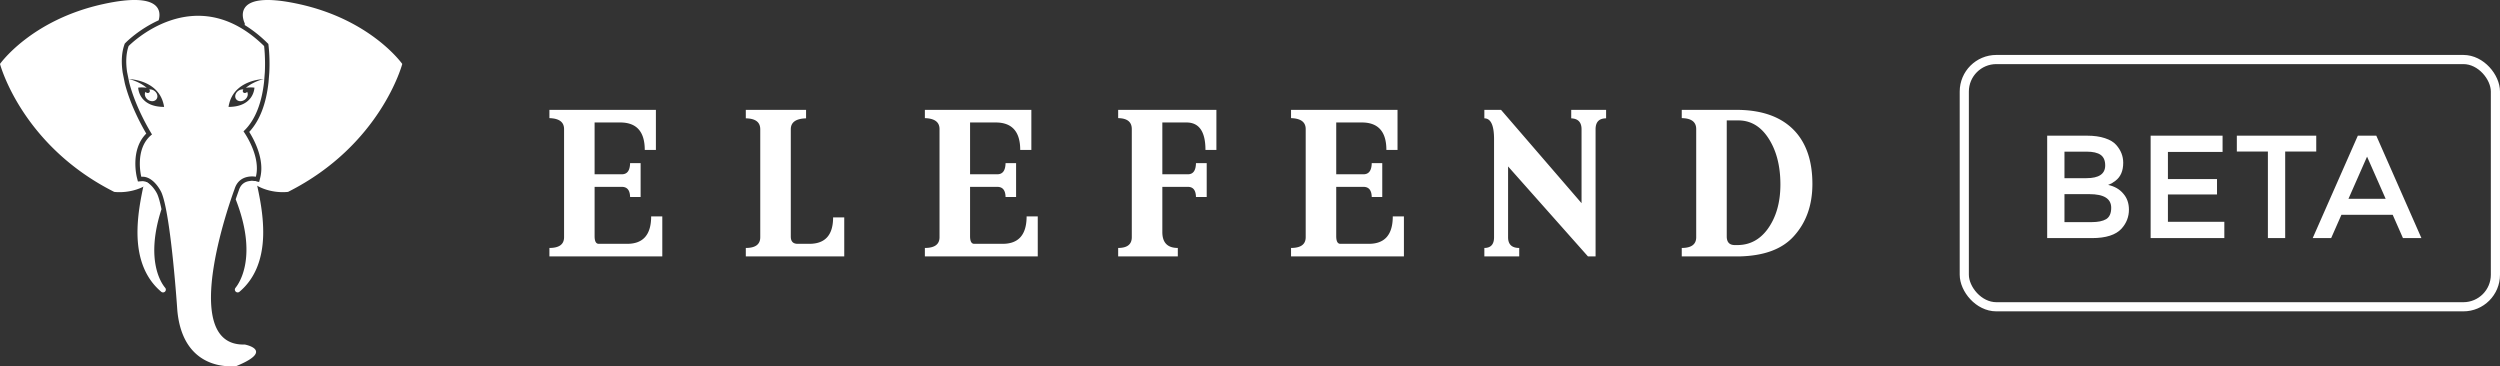 <svg xmlns="http://www.w3.org/2000/svg" width="273" height="40" fill="none" viewBox="0 0 273 40">
    <rect x="0" y="0" width="273" height="40" fill="#333333" stroke="none"/>
    <path fill="#fff" fill-rule="evenodd" d="M13.586 4.87c-.3.853-.363 1.885-.189 3.067l.232 1.152.006.024c.6 2.374 1.836 4.622 2.337 5.474-1.779 1.769-1.048 4.705-1.014 4.836l.103.398.41-.034a.875.875 0 0 1 .081-.004c.25 0 .485.103.697.255-1.768 1.211-3.781.915-3.781.915C2.328 15.846 0 6.983 0 6.983S3.38 2.175 11.266.447c6.426-1.408 6.32.876 6.06 1.77-2.17.988-3.543 2.382-3.63 2.472l-.076.078-.034.101zM43.928 6.982S41.6 15.845 31.46 20.952c0 0-2.301.34-4.143-1.19a2.248 2.248 0 0 1 .524.015l.456.095.115-.45c.515-2-.67-4.181-1.196-5.017 1.136-1.22 1.844-3.038 2.106-5.412l.085-1.062v-.015a18.375 18.375 0 0 0-.082-2.948l-.02-.168-.122-.118a13.941 13.941 0 0 0-2.458-1.945l.003-.186S24.775-1.28 32.66.448c7.887 1.727 11.267 6.534 11.267 6.534z" clip-rule="evenodd"/>
    <path fill="#fff" fill-rule="evenodd" d="M16.847 9.914a.793.793 0 0 0-.551-.145c.074.091.091.21.032.295-.075.108-.242.12-.373.03a.353.353 0 0 1-.068-.064c-.155.27-.04.65.273.868.327.229.747.194.936-.078.19-.272.078-.678-.249-.906zM28.737 25.741c-.078 2.68-.948 4.737-2.587 6.12a.308.308 0 0 1-.392 0 .305.305 0 0 1-.072-.385.368.368 0 0 1 .042-.061c.426-.526 2.425-3.465.02-9.624a.274.274 0 0 1-.009-.032c.197-.581.325-.925.329-.935l.01-.03c.19-.623.606-.97 1.239-1.031a2.246 2.246 0 0 1 .524.014l.13.027c.013.024.023.05.03.078.318 1.45.8 3.641.736 5.86zM18.11 31.626a.306.306 0 0 1-.504.234c-1.61-1.357-2.479-3.358-2.582-5.946-.087-2.2.38-4.389.69-5.838a.306.306 0 0 1 .198-.224c.118.044.23.109.337.185.454.327.797.885.92 1.149.163.361.318.94.464 1.658-1.8 5.57.004 8.108.389 8.565l.01.012a.307.307 0 0 1 .078.205z" clip-rule="evenodd"/>
    <path fill="#fff" fill-rule="evenodd" d="M28.594 8.687a5.492 5.492 0 0 0-.866.338 4.905 4.905 0 0 0-.36.196c-.06.038-.122.075-.18.117-.03.02-.061.04-.09.061-.03.022-.06.043-.088.066-.03.02-.059.044-.087.067l-.072.059c.272-.047.58-.059.933-.021 0 0-.024 2.096-2.825 2.105 0 0 .015-.178.09-.429l.02-.082c.014-.052.036-.106.055-.164.02-.057.04-.117.068-.178.027-.06.052-.124.084-.188.034-.064.068-.129.104-.194.04-.065.082-.13.125-.196.047-.063.094-.128.145-.191l.08-.093c.027-.031.053-.063.083-.092.059-.058.115-.12.18-.173l.094-.083.098-.077c.065-.053.134-.1.203-.146.033-.025.069-.045.104-.067l.105-.064.108-.059c.036-.02.07-.038.107-.055l.108-.053.108-.047c.07-.033.143-.059.213-.087a5.187 5.187 0 0 1 .783-.224c.232-.047.426-.071.562-.085.137-.013.214-.015.214-.015s-.076.017-.206.054zM15.09 9.57a3.38 3.38 0 0 1 .933.02l-.071-.058a14.05 14.05 0 0 0-.174-.133l-.09-.061c-.06-.042-.12-.079-.181-.117a4.967 4.967 0 0 0-.698-.349 5.5 5.5 0 0 0-.528-.185c-.13-.037-.207-.054-.207-.054s.078.002.215.015a5.668 5.668 0 0 1 .934.176c.133.036.27.081.411.133.07.028.142.054.214.087.035.015.072.03.107.047l.108.053c.036.017.072.035.107.055l.107.059.106.064c.035.022.07.042.104.067.069.047.138.093.203.146.033.026.067.05.099.077l.094.083c.064.054.12.115.18.173.029.029.055.061.082.092l.08.092c.051.064.098.129.145.192l.125.196c.036.065.07.13.104.194.032.063.058.128.084.188.029.061.048.121.068.178.019.058.04.112.054.164l.022.082c.074.252.09.429.09.429-2.802-.009-2.827-2.105-2.827-2.105zm13.751-4.54c-7.586-7.436-14.796 0-14.796 0-.297.848-.314 1.83-.166 2.836l.228 1.127c.736 2.914 2.492 5.688 2.492 5.688-1.965 1.54-1.17 4.62-1.17 4.62 1.353-.113 2.184 1.684 2.184 1.684 1.051 2.323 1.751 12.917 1.751 12.917.64 6.964 6.474 6.06 6.474 6.06 4.194-1.728.888-2.341.888-2.341-7.585.238-1.114-16.969-1.114-16.969.525-1.727 2.328-1.352 2.328-1.352.59-2.29-1.352-4.957-1.352-4.957 1.456-1.35 2.04-3.506 2.249-5.404l.083-1.047C29 6.264 28.84 5.03 28.84 5.03z" clip-rule="evenodd"/>
    <path fill="#fff" fill-rule="evenodd" d="M26.988 10.03a.324.324 0 0 1-.068.063c-.13.092-.298.079-.373-.029-.06-.085-.042-.204.032-.295a.793.793 0 0 0-.55.145c-.328.228-.44.634-.25.906s.61.307.937.078c.313-.218.427-.598.272-.868zM64.931 20.405v5.386c0 .556.15.834.451.834h3.11c1.743 0 2.614-.999 2.614-2.997h1.217V28H59.996v-.924c1.066 0 1.6-.39 1.6-1.172V14.095c0-.766-.534-1.163-1.6-1.194V12h11.628v4.372h-1.216c0-1.999-.895-2.998-2.682-2.998H64.93v5.657h2.975c.586 0 .886-.406.901-1.217h1.15v3.696h-1.15c-.015-.736-.315-1.105-.901-1.105h-2.975zM88.383 26.625c1.728 0 2.592-.961 2.592-2.884h1.217V28h-10.75v-.923c1.052 0 1.578-.39 1.578-1.17v-11.79c0-.78-.526-1.178-1.578-1.193V12h6.58v.924c-1.111.03-1.667.427-1.667 1.192v11.722c0 .525.248.787.744.787h1.284zM105.931 20.405v5.386c0 .556.151.834.451.834h3.11c1.743 0 2.614-.999 2.614-2.997h1.217V28h-12.327v-.924c1.066 0 1.6-.39 1.6-1.172V14.095c0-.766-.534-1.163-1.6-1.194V12h11.628v4.372h-1.216c0-1.999-.895-2.998-2.682-2.998h-2.795v5.657h2.975c.586 0 .886-.406.901-1.217h1.15v3.696h-1.15c-.015-.736-.315-1.105-.901-1.105h-2.975zM126.927 20.405v4.936c0 1.157.563 1.735 1.69 1.735V28h-6.513v-.924c.992 0 1.488-.39 1.488-1.172V14.095c0-.78-.496-1.179-1.488-1.194V12h10.727v4.372h-1.195c0-1.999-.69-2.998-2.073-2.998h-2.636v5.657h2.794c.571 0 .863-.406.879-1.217h1.172v3.696H130.6c-.016-.736-.308-1.105-.879-1.105h-2.794zM145.916 20.405v5.386c0 .556.151.834.452.834h3.109c1.743 0 2.614-.999 2.614-2.997h1.217V28h-12.327v-.924c1.067 0 1.601-.39 1.601-1.172V14.095c0-.766-.534-1.163-1.601-1.194V12h11.629v4.372h-1.217c0-1.999-.894-2.998-2.682-2.998h-2.795v5.657h2.976c.585 0 .885-.406.901-1.217h1.149v3.696h-1.149c-.016-.736-.316-1.105-.901-1.105h-2.976zM164.682 18.174v7.73c0 .782.406 1.172 1.217 1.172V28h-3.808v-.924c.705 0 1.059-.39 1.059-1.17v-10.71c0-1.514-.354-2.272-1.059-2.272V12h1.825l8.789 10.186v-8.07c0-.765-.376-1.162-1.127-1.192V12h3.808v.924c-.766 0-1.149.397-1.149 1.192V28h-.833l-8.722-9.826zM189.823 26.76c1.291-.03 2.351-.6 3.177-1.71.947-1.29 1.42-2.924 1.42-4.904 0-2.114-.473-3.855-1.42-5.22-.826-1.184-1.886-1.777-3.177-1.777h-1.262v12.666c0 .63.293.946.878.946h.384zm.113-14.76c2.689.06 4.725.849 6.107 2.366 1.247 1.383 1.871 3.29 1.871 5.724 0 2.314-.677 4.214-2.028 5.701-1.263 1.412-3.246 2.149-5.95 2.209h-6.288v-.924c1.052 0 1.578-.39 1.578-1.172V14.095c0-.78-.526-1.179-1.578-1.194V12h6.288z" clip-rule="evenodd"/>
    <rect width="58" height="27" x="214.5" y="6.5" stroke="#fff" rx="3.5"/>
    <path fill="#fff" d="M228.448 26h-4.896V14.816h4.352c.757 0 1.408.09 1.952.272.555.181.965.427 1.232.736.512.576.768 1.227.768 1.952 0 .875-.277 1.525-.832 1.952-.203.15-.341.245-.416.288-.075.032-.208.09-.4.176.693.15 1.243.464 1.648.944.416.47.624 1.056.624 1.76 0 .779-.267 1.467-.8 2.064-.629.693-1.707 1.04-3.232 1.04zm-3.008-6.544h2.4c1.365 0 2.048-.464 2.048-1.392 0-.533-.165-.917-.496-1.152-.331-.235-.843-.352-1.536-.352h-2.416v2.896zm0 4.8h2.96c.693 0 1.221-.107 1.584-.32.373-.224.56-.64.56-1.248 0-.992-.795-1.488-2.384-1.488h-2.72v3.056zm17.265-9.44v1.776h-5.968v2.96h5.36v1.68h-5.36v2.992h6.16V26h-8.048V14.816h7.856zm6.837 1.728V26h-1.888v-9.456h-3.392v-1.728h8.672v1.728h-3.392zm6.141 6.912L254.563 26h-2.016l4.928-11.184h2.016L264.419 26h-2.016l-1.12-2.544h-5.6zm4.832-1.744l-2.032-4.608-2.032 4.608h4.064z"/>
</svg>
